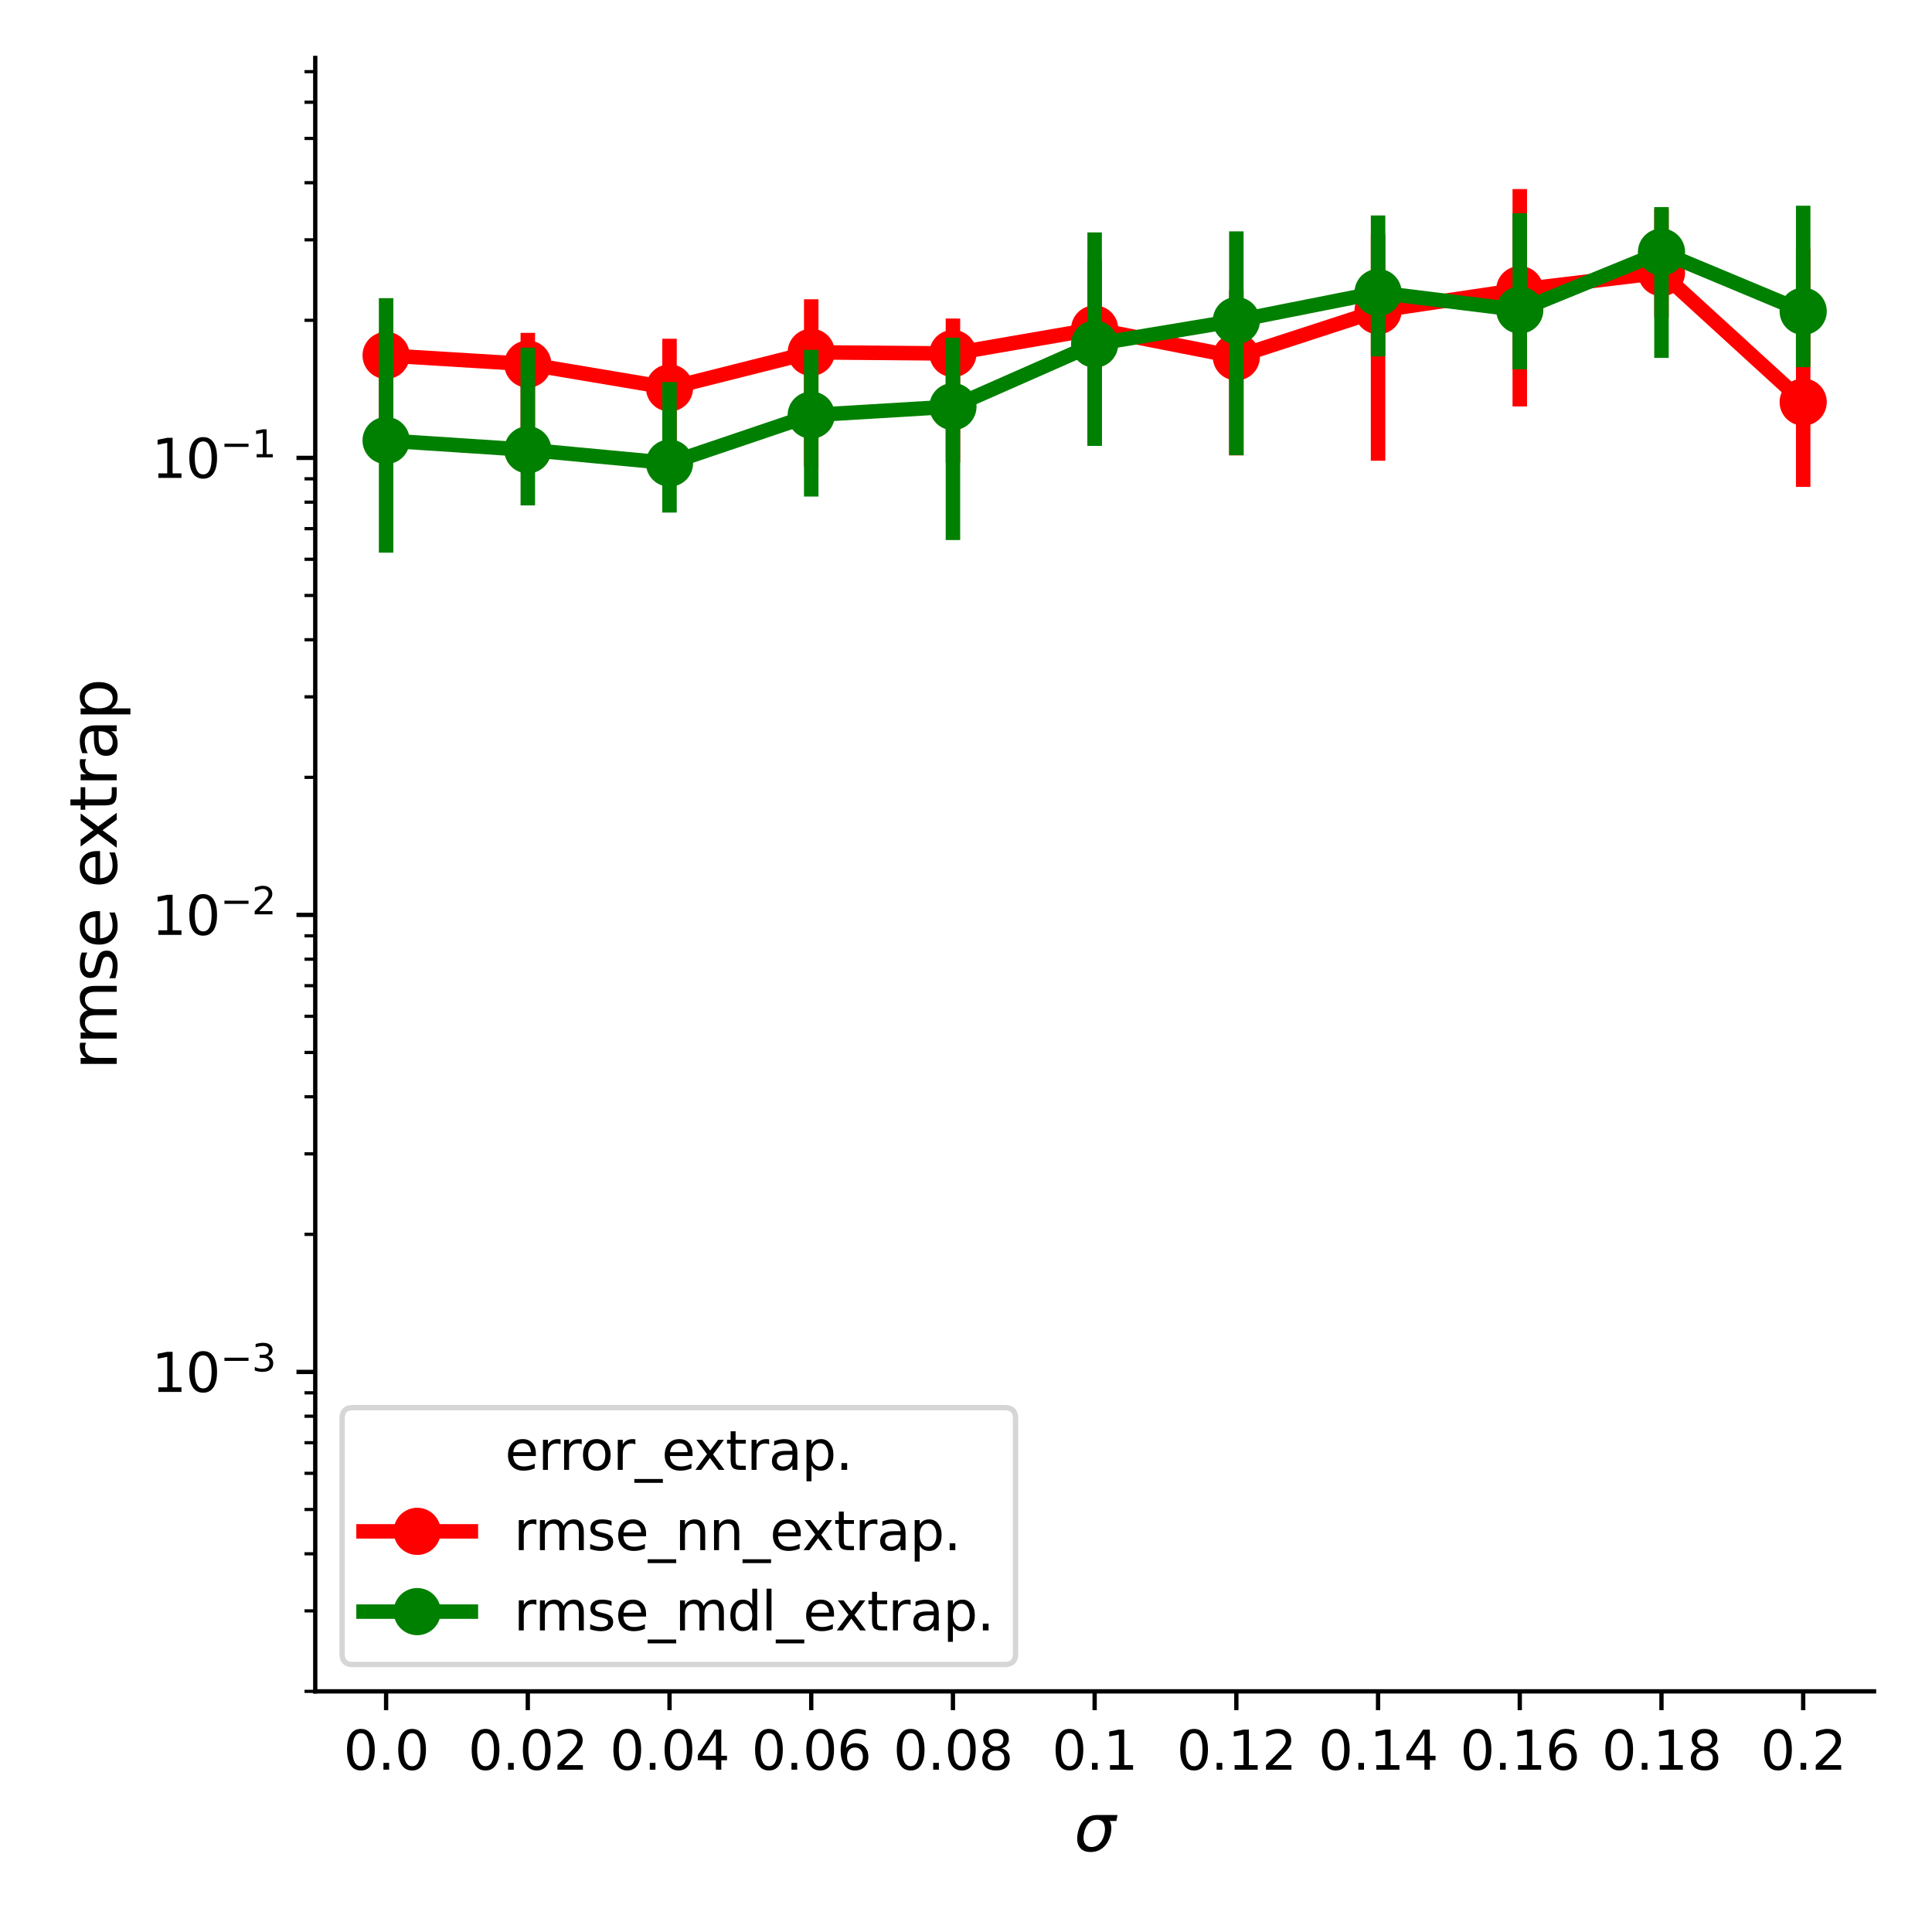 <?xml version="1.0" encoding="utf-8" standalone="no"?>
<!DOCTYPE svg PUBLIC "-//W3C//DTD SVG 1.1//EN"
  "http://www.w3.org/Graphics/SVG/1.1/DTD/svg11.dtd">
<svg xmlns:xlink="http://www.w3.org/1999/xlink" width="360pt" height="360pt" viewBox="0 0 360 360" xmlns="http://www.w3.org/2000/svg" version="1.1">
 <defs>
  <style type="text/css">*{stroke-linejoin: round; stroke-linecap: butt}</style>
 </defs>
 <g id="figure_1">
  <g id="patch_1">
   <path d="M 0 360 
L 360 360 
L 360 0 
L 0 0 
z
" style="fill: #ffffff"/>
  </g>
  <g id="axes_1">
   <g id="patch_2">
    <path d="M 58.742 315.16 
L 349.2 315.16 
L 349.2 10.8 
L 58.742 10.8 
z
" style="fill: #ffffff"/>
   </g>
   <g id="matplotlib.axis_1">
    <g id="xtick_1">
     <g id="line2d_1">
      <defs>
       <path id="m7cddae552f" d="M 0 0 
L 0 3.5 
" style="stroke: #000000; stroke-width: 0.8"/>
      </defs>
      <g>
       <use xlink:href="#m7cddae552f" x="71.945" y="315.16" style="stroke: #000000; stroke-width: 0.8"/>
      </g>
     </g>
     <g id="text_1">
      <!-- 0.0 -->
      <g transform="translate(63.993 329.758) scale(0.1 -0.1)">
       <defs>
        <path id="DejaVuSans-30" d="M 2034 4250 
Q 1547 4250 1301 3770 
Q 1056 3291 1056 2328 
Q 1056 1369 1301 889 
Q 1547 409 2034 409 
Q 2525 409 2770 889 
Q 3016 1369 3016 2328 
Q 3016 3291 2770 3770 
Q 2525 4250 2034 4250 
z
M 2034 4750 
Q 2819 4750 3233 4129 
Q 3647 3509 3647 2328 
Q 3647 1150 3233 529 
Q 2819 -91 2034 -91 
Q 1250 -91 836 529 
Q 422 1150 422 2328 
Q 422 3509 836 4129 
Q 1250 4750 2034 4750 
z
" transform="scale(0.016)"/>
        <path id="DejaVuSans-2e" d="M 684 794 
L 1344 794 
L 1344 0 
L 684 0 
L 684 794 
z
" transform="scale(0.016)"/>
       </defs>
       <use xlink:href="#DejaVuSans-30"/>
       <use xlink:href="#DejaVuSans-2e" transform="translate(63.623 0)"/>
       <use xlink:href="#DejaVuSans-30" transform="translate(95.41 0)"/>
      </g>
     </g>
    </g>
    <g id="xtick_2">
     <g id="line2d_2">
      <g>
       <use xlink:href="#m7cddae552f" x="98.35" y="315.16" style="stroke: #000000; stroke-width: 0.8"/>
      </g>
     </g>
     <g id="text_2">
      <!-- 0.02 -->
      <g transform="translate(87.217 329.758) scale(0.1 -0.1)">
       <defs>
        <path id="DejaVuSans-32" d="M 1228 531 
L 3431 531 
L 3431 0 
L 469 0 
L 469 531 
Q 828 903 1448 1529 
Q 2069 2156 2228 2338 
Q 2531 2678 2651 2914 
Q 2772 3150 2772 3378 
Q 2772 3750 2511 3984 
Q 2250 4219 1831 4219 
Q 1534 4219 1204 4116 
Q 875 4013 500 3803 
L 500 4441 
Q 881 4594 1212 4672 
Q 1544 4750 1819 4750 
Q 2544 4750 2975 4387 
Q 3406 4025 3406 3419 
Q 3406 3131 3298 2873 
Q 3191 2616 2906 2266 
Q 2828 2175 2409 1742 
Q 1991 1309 1228 531 
z
" transform="scale(0.016)"/>
       </defs>
       <use xlink:href="#DejaVuSans-30"/>
       <use xlink:href="#DejaVuSans-2e" transform="translate(63.623 0)"/>
       <use xlink:href="#DejaVuSans-30" transform="translate(95.41 0)"/>
       <use xlink:href="#DejaVuSans-32" transform="translate(159.033 0)"/>
      </g>
     </g>
    </g>
    <g id="xtick_3">
     <g id="line2d_3">
      <g>
       <use xlink:href="#m7cddae552f" x="124.755" y="315.16" style="stroke: #000000; stroke-width: 0.8"/>
      </g>
     </g>
     <g id="text_3">
      <!-- 0.04 -->
      <g transform="translate(113.622 329.758) scale(0.1 -0.1)">
       <defs>
        <path id="DejaVuSans-34" d="M 2419 4116 
L 825 1625 
L 2419 1625 
L 2419 4116 
z
M 2253 4666 
L 3047 4666 
L 3047 1625 
L 3713 1625 
L 3713 1100 
L 3047 1100 
L 3047 0 
L 2419 0 
L 2419 1100 
L 313 1100 
L 313 1709 
L 2253 4666 
z
" transform="scale(0.016)"/>
       </defs>
       <use xlink:href="#DejaVuSans-30"/>
       <use xlink:href="#DejaVuSans-2e" transform="translate(63.623 0)"/>
       <use xlink:href="#DejaVuSans-30" transform="translate(95.41 0)"/>
       <use xlink:href="#DejaVuSans-34" transform="translate(159.033 0)"/>
      </g>
     </g>
    </g>
    <g id="xtick_4">
     <g id="line2d_4">
      <g>
       <use xlink:href="#m7cddae552f" x="151.16" y="315.16" style="stroke: #000000; stroke-width: 0.8"/>
      </g>
     </g>
     <g id="text_4">
      <!-- 0.06 -->
      <g transform="translate(140.028 329.758) scale(0.1 -0.1)">
       <defs>
        <path id="DejaVuSans-36" d="M 2113 2584 
Q 1688 2584 1439 2293 
Q 1191 2003 1191 1497 
Q 1191 994 1439 701 
Q 1688 409 2113 409 
Q 2538 409 2786 701 
Q 3034 994 3034 1497 
Q 3034 2003 2786 2293 
Q 2538 2584 2113 2584 
z
M 3366 4563 
L 3366 3988 
Q 3128 4100 2886 4159 
Q 2644 4219 2406 4219 
Q 1781 4219 1451 3797 
Q 1122 3375 1075 2522 
Q 1259 2794 1537 2939 
Q 1816 3084 2150 3084 
Q 2853 3084 3261 2657 
Q 3669 2231 3669 1497 
Q 3669 778 3244 343 
Q 2819 -91 2113 -91 
Q 1303 -91 875 529 
Q 447 1150 447 2328 
Q 447 3434 972 4092 
Q 1497 4750 2381 4750 
Q 2619 4750 2861 4703 
Q 3103 4656 3366 4563 
z
" transform="scale(0.016)"/>
       </defs>
       <use xlink:href="#DejaVuSans-30"/>
       <use xlink:href="#DejaVuSans-2e" transform="translate(63.623 0)"/>
       <use xlink:href="#DejaVuSans-30" transform="translate(95.41 0)"/>
       <use xlink:href="#DejaVuSans-36" transform="translate(159.033 0)"/>
      </g>
     </g>
    </g>
    <g id="xtick_5">
     <g id="line2d_5">
      <g>
       <use xlink:href="#m7cddae552f" x="177.566" y="315.16" style="stroke: #000000; stroke-width: 0.8"/>
      </g>
     </g>
     <g id="text_5">
      <!-- 0.08 -->
      <g transform="translate(166.433 329.758) scale(0.1 -0.1)">
       <defs>
        <path id="DejaVuSans-38" d="M 2034 2216 
Q 1584 2216 1326 1975 
Q 1069 1734 1069 1313 
Q 1069 891 1326 650 
Q 1584 409 2034 409 
Q 2484 409 2743 651 
Q 3003 894 3003 1313 
Q 3003 1734 2745 1975 
Q 2488 2216 2034 2216 
z
M 1403 2484 
Q 997 2584 770 2862 
Q 544 3141 544 3541 
Q 544 4100 942 4425 
Q 1341 4750 2034 4750 
Q 2731 4750 3128 4425 
Q 3525 4100 3525 3541 
Q 3525 3141 3298 2862 
Q 3072 2584 2669 2484 
Q 3125 2378 3379 2068 
Q 3634 1759 3634 1313 
Q 3634 634 3220 271 
Q 2806 -91 2034 -91 
Q 1263 -91 848 271 
Q 434 634 434 1313 
Q 434 1759 690 2068 
Q 947 2378 1403 2484 
z
M 1172 3481 
Q 1172 3119 1398 2916 
Q 1625 2713 2034 2713 
Q 2441 2713 2670 2916 
Q 2900 3119 2900 3481 
Q 2900 3844 2670 4047 
Q 2441 4250 2034 4250 
Q 1625 4250 1398 4047 
Q 1172 3844 1172 3481 
z
" transform="scale(0.016)"/>
       </defs>
       <use xlink:href="#DejaVuSans-30"/>
       <use xlink:href="#DejaVuSans-2e" transform="translate(63.623 0)"/>
       <use xlink:href="#DejaVuSans-30" transform="translate(95.41 0)"/>
       <use xlink:href="#DejaVuSans-38" transform="translate(159.033 0)"/>
      </g>
     </g>
    </g>
    <g id="xtick_6">
     <g id="line2d_6">
      <g>
       <use xlink:href="#m7cddae552f" x="203.971" y="315.16" style="stroke: #000000; stroke-width: 0.8"/>
      </g>
     </g>
     <g id="text_6">
      <!-- 0.1 -->
      <g transform="translate(196.019 329.758) scale(0.1 -0.1)">
       <defs>
        <path id="DejaVuSans-31" d="M 794 531 
L 1825 531 
L 1825 4091 
L 703 3866 
L 703 4441 
L 1819 4666 
L 2450 4666 
L 2450 531 
L 3481 531 
L 3481 0 
L 794 0 
L 794 531 
z
" transform="scale(0.016)"/>
       </defs>
       <use xlink:href="#DejaVuSans-30"/>
       <use xlink:href="#DejaVuSans-2e" transform="translate(63.623 0)"/>
       <use xlink:href="#DejaVuSans-31" transform="translate(95.41 0)"/>
      </g>
     </g>
    </g>
    <g id="xtick_7">
     <g id="line2d_7">
      <g>
       <use xlink:href="#m7cddae552f" x="230.376" y="315.16" style="stroke: #000000; stroke-width: 0.8"/>
      </g>
     </g>
     <g id="text_7">
      <!-- 0.12 -->
      <g transform="translate(219.243 329.758) scale(0.1 -0.1)">
       <use xlink:href="#DejaVuSans-30"/>
       <use xlink:href="#DejaVuSans-2e" transform="translate(63.623 0)"/>
       <use xlink:href="#DejaVuSans-31" transform="translate(95.41 0)"/>
       <use xlink:href="#DejaVuSans-32" transform="translate(159.033 0)"/>
      </g>
     </g>
    </g>
    <g id="xtick_8">
     <g id="line2d_8">
      <g>
       <use xlink:href="#m7cddae552f" x="256.782" y="315.16" style="stroke: #000000; stroke-width: 0.8"/>
      </g>
     </g>
     <g id="text_8">
      <!-- 0.14 -->
      <g transform="translate(245.649 329.758) scale(0.1 -0.1)">
       <use xlink:href="#DejaVuSans-30"/>
       <use xlink:href="#DejaVuSans-2e" transform="translate(63.623 0)"/>
       <use xlink:href="#DejaVuSans-31" transform="translate(95.41 0)"/>
       <use xlink:href="#DejaVuSans-34" transform="translate(159.033 0)"/>
      </g>
     </g>
    </g>
    <g id="xtick_9">
     <g id="line2d_9">
      <g>
       <use xlink:href="#m7cddae552f" x="283.187" y="315.16" style="stroke: #000000; stroke-width: 0.8"/>
      </g>
     </g>
     <g id="text_9">
      <!-- 0.16 -->
      <g transform="translate(272.054 329.758) scale(0.1 -0.1)">
       <use xlink:href="#DejaVuSans-30"/>
       <use xlink:href="#DejaVuSans-2e" transform="translate(63.623 0)"/>
       <use xlink:href="#DejaVuSans-31" transform="translate(95.41 0)"/>
       <use xlink:href="#DejaVuSans-36" transform="translate(159.033 0)"/>
      </g>
     </g>
    </g>
    <g id="xtick_10">
     <g id="line2d_10">
      <g>
       <use xlink:href="#m7cddae552f" x="309.592" y="315.16" style="stroke: #000000; stroke-width: 0.8"/>
      </g>
     </g>
     <g id="text_10">
      <!-- 0.18 -->
      <g transform="translate(298.459 329.758) scale(0.1 -0.1)">
       <use xlink:href="#DejaVuSans-30"/>
       <use xlink:href="#DejaVuSans-2e" transform="translate(63.623 0)"/>
       <use xlink:href="#DejaVuSans-31" transform="translate(95.41 0)"/>
       <use xlink:href="#DejaVuSans-38" transform="translate(159.033 0)"/>
      </g>
     </g>
    </g>
    <g id="xtick_11">
     <g id="line2d_11">
      <g>
       <use xlink:href="#m7cddae552f" x="335.997" y="315.16" style="stroke: #000000; stroke-width: 0.8"/>
      </g>
     </g>
     <g id="text_11">
      <!-- 0.2 -->
      <g transform="translate(328.046 329.758) scale(0.1 -0.1)">
       <use xlink:href="#DejaVuSans-30"/>
       <use xlink:href="#DejaVuSans-2e" transform="translate(63.623 0)"/>
       <use xlink:href="#DejaVuSans-32" transform="translate(95.41 0)"/>
      </g>
     </g>
    </g>
    <g id="text_12">
     <!-- $\sigma$ -->
     <g transform="translate(200.131 344.956) scale(0.12 -0.12)">
      <defs>
       <path id="DejaVuSans-Oblique-3c3" d="M 2219 3044 
Q 1744 3044 1422 2700 
Q 1081 2341 969 1747 
Q 844 1119 1044 756 
Q 1241 397 1706 397 
Q 2166 397 2503 759 
Q 2844 1122 2966 1747 
Q 3075 2319 2881 2700 
Q 2700 3044 2219 3044 
z
M 2309 3503 
L 4219 3500 
L 4106 2925 
L 3463 2925 
Q 3706 2438 3575 1747 
Q 3406 888 2884 400 
Q 2359 -91 1609 -91 
Q 856 -91 525 400 
Q 194 888 363 1747 
Q 528 2609 1050 3097 
Q 1484 3503 2309 3503 
z
" transform="scale(0.016)"/>
      </defs>
      <use xlink:href="#DejaVuSans-Oblique-3c3" transform="translate(0 0.266)"/>
     </g>
    </g>
   </g>
   <g id="matplotlib.axis_2">
    <g id="ytick_1">
     <g id="line2d_12">
      <defs>
       <path id="m828497ae66" d="M 0 0 
L -3.5 0 
" style="stroke: #000000; stroke-width: 0.8"/>
      </defs>
      <g>
       <use xlink:href="#m828497ae66" x="58.742" y="255.637" style="stroke: #000000; stroke-width: 0.8"/>
      </g>
     </g>
     <g id="text_13">
      <!-- $\mathdefault{10^{-3}}$ -->
      <g transform="translate(28.242 259.436) scale(0.1 -0.1)">
       <defs>
        <path id="DejaVuSans-2212" d="M 678 2272 
L 4684 2272 
L 4684 1741 
L 678 1741 
L 678 2272 
z
" transform="scale(0.016)"/>
        <path id="DejaVuSans-33" d="M 2597 2516 
Q 3050 2419 3304 2112 
Q 3559 1806 3559 1356 
Q 3559 666 3084 287 
Q 2609 -91 1734 -91 
Q 1441 -91 1130 -33 
Q 819 25 488 141 
L 488 750 
Q 750 597 1062 519 
Q 1375 441 1716 441 
Q 2309 441 2620 675 
Q 2931 909 2931 1356 
Q 2931 1769 2642 2001 
Q 2353 2234 1838 2234 
L 1294 2234 
L 1294 2753 
L 1863 2753 
Q 2328 2753 2575 2939 
Q 2822 3125 2822 3475 
Q 2822 3834 2567 4026 
Q 2313 4219 1838 4219 
Q 1578 4219 1281 4162 
Q 984 4106 628 3988 
L 628 4550 
Q 988 4650 1302 4700 
Q 1616 4750 1894 4750 
Q 2613 4750 3031 4423 
Q 3450 4097 3450 3541 
Q 3450 3153 3228 2886 
Q 3006 2619 2597 2516 
z
" transform="scale(0.016)"/>
       </defs>
       <use xlink:href="#DejaVuSans-31" transform="translate(0 0.766)"/>
       <use xlink:href="#DejaVuSans-30" transform="translate(63.623 0.766)"/>
       <use xlink:href="#DejaVuSans-2212" transform="translate(128.203 39.047) scale(0.7)"/>
       <use xlink:href="#DejaVuSans-33" transform="translate(186.855 39.047) scale(0.7)"/>
      </g>
     </g>
    </g>
    <g id="ytick_2">
     <g id="line2d_13">
      <g>
       <use xlink:href="#m828497ae66" x="58.742" y="170.478" style="stroke: #000000; stroke-width: 0.8"/>
      </g>
     </g>
     <g id="text_14">
      <!-- $\mathdefault{10^{-2}}$ -->
      <g transform="translate(28.242 174.277) scale(0.1 -0.1)">
       <use xlink:href="#DejaVuSans-31" transform="translate(0 0.766)"/>
       <use xlink:href="#DejaVuSans-30" transform="translate(63.623 0.766)"/>
       <use xlink:href="#DejaVuSans-2212" transform="translate(128.203 39.047) scale(0.7)"/>
       <use xlink:href="#DejaVuSans-32" transform="translate(186.855 39.047) scale(0.7)"/>
      </g>
     </g>
    </g>
    <g id="ytick_3">
     <g id="line2d_14">
      <g>
       <use xlink:href="#m828497ae66" x="58.742" y="85.319" style="stroke: #000000; stroke-width: 0.8"/>
      </g>
     </g>
     <g id="text_15">
      <!-- $\mathdefault{10^{-1}}$ -->
      <g transform="translate(28.242 89.118) scale(0.1 -0.1)">
       <use xlink:href="#DejaVuSans-31" transform="translate(0 0.684)"/>
       <use xlink:href="#DejaVuSans-30" transform="translate(63.623 0.684)"/>
       <use xlink:href="#DejaVuSans-2212" transform="translate(128.203 38.966) scale(0.7)"/>
       <use xlink:href="#DejaVuSans-31" transform="translate(186.855 38.966) scale(0.7)"/>
      </g>
     </g>
    </g>
    <g id="ytick_4">
     <g id="line2d_15">
      <defs>
       <path id="m8efd5370c8" d="M 0 0 
L -2 0 
" style="stroke: #000000; stroke-width: 0.6"/>
      </defs>
      <g>
       <use xlink:href="#m8efd5370c8" x="58.742" y="315.16" style="stroke: #000000; stroke-width: 0.6"/>
      </g>
     </g>
    </g>
    <g id="ytick_5">
     <g id="line2d_16">
      <g>
       <use xlink:href="#m8efd5370c8" x="58.742" y="300.164" style="stroke: #000000; stroke-width: 0.6"/>
      </g>
     </g>
    </g>
    <g id="ytick_6">
     <g id="line2d_17">
      <g>
       <use xlink:href="#m8efd5370c8" x="58.742" y="289.525" style="stroke: #000000; stroke-width: 0.6"/>
      </g>
     </g>
    </g>
    <g id="ytick_7">
     <g id="line2d_18">
      <g>
       <use xlink:href="#m8efd5370c8" x="58.742" y="281.272" style="stroke: #000000; stroke-width: 0.6"/>
      </g>
     </g>
    </g>
    <g id="ytick_8">
     <g id="line2d_19">
      <g>
       <use xlink:href="#m8efd5370c8" x="58.742" y="274.529" style="stroke: #000000; stroke-width: 0.6"/>
      </g>
     </g>
    </g>
    <g id="ytick_9">
     <g id="line2d_20">
      <g>
       <use xlink:href="#m8efd5370c8" x="58.742" y="268.828" style="stroke: #000000; stroke-width: 0.6"/>
      </g>
     </g>
    </g>
    <g id="ytick_10">
     <g id="line2d_21">
      <g>
       <use xlink:href="#m8efd5370c8" x="58.742" y="263.889" style="stroke: #000000; stroke-width: 0.6"/>
      </g>
     </g>
    </g>
    <g id="ytick_11">
     <g id="line2d_22">
      <g>
       <use xlink:href="#m8efd5370c8" x="58.742" y="259.533" style="stroke: #000000; stroke-width: 0.6"/>
      </g>
     </g>
    </g>
    <g id="ytick_12">
     <g id="line2d_23">
      <g>
       <use xlink:href="#m8efd5370c8" x="58.742" y="230.001" style="stroke: #000000; stroke-width: 0.6"/>
      </g>
     </g>
    </g>
    <g id="ytick_13">
     <g id="line2d_24">
      <g>
       <use xlink:href="#m8efd5370c8" x="58.742" y="215.006" style="stroke: #000000; stroke-width: 0.6"/>
      </g>
     </g>
    </g>
    <g id="ytick_14">
     <g id="line2d_25">
      <g>
       <use xlink:href="#m8efd5370c8" x="58.742" y="204.366" style="stroke: #000000; stroke-width: 0.6"/>
      </g>
     </g>
    </g>
    <g id="ytick_15">
     <g id="line2d_26">
      <g>
       <use xlink:href="#m8efd5370c8" x="58.742" y="196.113" style="stroke: #000000; stroke-width: 0.6"/>
      </g>
     </g>
    </g>
    <g id="ytick_16">
     <g id="line2d_27">
      <g>
       <use xlink:href="#m8efd5370c8" x="58.742" y="189.37" style="stroke: #000000; stroke-width: 0.6"/>
      </g>
     </g>
    </g>
    <g id="ytick_17">
     <g id="line2d_28">
      <g>
       <use xlink:href="#m8efd5370c8" x="58.742" y="183.669" style="stroke: #000000; stroke-width: 0.6"/>
      </g>
     </g>
    </g>
    <g id="ytick_18">
     <g id="line2d_29">
      <g>
       <use xlink:href="#m8efd5370c8" x="58.742" y="178.731" style="stroke: #000000; stroke-width: 0.6"/>
      </g>
     </g>
    </g>
    <g id="ytick_19">
     <g id="line2d_30">
      <g>
       <use xlink:href="#m8efd5370c8" x="58.742" y="174.375" style="stroke: #000000; stroke-width: 0.6"/>
      </g>
     </g>
    </g>
    <g id="ytick_20">
     <g id="line2d_31">
      <g>
       <use xlink:href="#m8efd5370c8" x="58.742" y="144.843" style="stroke: #000000; stroke-width: 0.6"/>
      </g>
     </g>
    </g>
    <g id="ytick_21">
     <g id="line2d_32">
      <g>
       <use xlink:href="#m8efd5370c8" x="58.742" y="129.847" style="stroke: #000000; stroke-width: 0.6"/>
      </g>
     </g>
    </g>
    <g id="ytick_22">
     <g id="line2d_33">
      <g>
       <use xlink:href="#m8efd5370c8" x="58.742" y="119.207" style="stroke: #000000; stroke-width: 0.6"/>
      </g>
     </g>
    </g>
    <g id="ytick_23">
     <g id="line2d_34">
      <g>
       <use xlink:href="#m8efd5370c8" x="58.742" y="110.954" style="stroke: #000000; stroke-width: 0.6"/>
      </g>
     </g>
    </g>
    <g id="ytick_24">
     <g id="line2d_35">
      <g>
       <use xlink:href="#m8efd5370c8" x="58.742" y="104.211" style="stroke: #000000; stroke-width: 0.6"/>
      </g>
     </g>
    </g>
    <g id="ytick_25">
     <g id="line2d_36">
      <g>
       <use xlink:href="#m8efd5370c8" x="58.742" y="98.51" style="stroke: #000000; stroke-width: 0.6"/>
      </g>
     </g>
    </g>
    <g id="ytick_26">
     <g id="line2d_37">
      <g>
       <use xlink:href="#m8efd5370c8" x="58.742" y="93.572" style="stroke: #000000; stroke-width: 0.6"/>
      </g>
     </g>
    </g>
    <g id="ytick_27">
     <g id="line2d_38">
      <g>
       <use xlink:href="#m8efd5370c8" x="58.742" y="89.216" style="stroke: #000000; stroke-width: 0.6"/>
      </g>
     </g>
    </g>
    <g id="ytick_28">
     <g id="line2d_39">
      <g>
       <use xlink:href="#m8efd5370c8" x="58.742" y="59.684" style="stroke: #000000; stroke-width: 0.6"/>
      </g>
     </g>
    </g>
    <g id="ytick_29">
     <g id="line2d_40">
      <g>
       <use xlink:href="#m8efd5370c8" x="58.742" y="44.688" style="stroke: #000000; stroke-width: 0.6"/>
      </g>
     </g>
    </g>
    <g id="ytick_30">
     <g id="line2d_41">
      <g>
       <use xlink:href="#m8efd5370c8" x="58.742" y="34.048" style="stroke: #000000; stroke-width: 0.6"/>
      </g>
     </g>
    </g>
    <g id="ytick_31">
     <g id="line2d_42">
      <g>
       <use xlink:href="#m8efd5370c8" x="58.742" y="25.796" style="stroke: #000000; stroke-width: 0.6"/>
      </g>
     </g>
    </g>
    <g id="ytick_32">
     <g id="line2d_43">
      <g>
       <use xlink:href="#m8efd5370c8" x="58.742" y="19.053" style="stroke: #000000; stroke-width: 0.6"/>
      </g>
     </g>
    </g>
    <g id="ytick_33">
     <g id="line2d_44">
      <g>
       <use xlink:href="#m8efd5370c8" x="58.742" y="13.352" style="stroke: #000000; stroke-width: 0.6"/>
      </g>
     </g>
    </g>
    <g id="text_16">
     <!-- rmse extrap -->
     <g transform="translate(21.746 199.353) rotate(-90) scale(0.12 -0.12)">
      <defs>
       <path id="DejaVuSans-72" d="M 2631 2963 
Q 2534 3019 2420 3045 
Q 2306 3072 2169 3072 
Q 1681 3072 1420 2755 
Q 1159 2438 1159 1844 
L 1159 0 
L 581 0 
L 581 3500 
L 1159 3500 
L 1159 2956 
Q 1341 3275 1631 3429 
Q 1922 3584 2338 3584 
Q 2397 3584 2469 3576 
Q 2541 3569 2628 3553 
L 2631 2963 
z
" transform="scale(0.016)"/>
       <path id="DejaVuSans-6d" d="M 3328 2828 
Q 3544 3216 3844 3400 
Q 4144 3584 4550 3584 
Q 5097 3584 5394 3201 
Q 5691 2819 5691 2113 
L 5691 0 
L 5113 0 
L 5113 2094 
Q 5113 2597 4934 2840 
Q 4756 3084 4391 3084 
Q 3944 3084 3684 2787 
Q 3425 2491 3425 1978 
L 3425 0 
L 2847 0 
L 2847 2094 
Q 2847 2600 2669 2842 
Q 2491 3084 2119 3084 
Q 1678 3084 1418 2786 
Q 1159 2488 1159 1978 
L 1159 0 
L 581 0 
L 581 3500 
L 1159 3500 
L 1159 2956 
Q 1356 3278 1631 3431 
Q 1906 3584 2284 3584 
Q 2666 3584 2933 3390 
Q 3200 3197 3328 2828 
z
" transform="scale(0.016)"/>
       <path id="DejaVuSans-73" d="M 2834 3397 
L 2834 2853 
Q 2591 2978 2328 3040 
Q 2066 3103 1784 3103 
Q 1356 3103 1142 2972 
Q 928 2841 928 2578 
Q 928 2378 1081 2264 
Q 1234 2150 1697 2047 
L 1894 2003 
Q 2506 1872 2764 1633 
Q 3022 1394 3022 966 
Q 3022 478 2636 193 
Q 2250 -91 1575 -91 
Q 1294 -91 989 -36 
Q 684 19 347 128 
L 347 722 
Q 666 556 975 473 
Q 1284 391 1588 391 
Q 1994 391 2212 530 
Q 2431 669 2431 922 
Q 2431 1156 2273 1281 
Q 2116 1406 1581 1522 
L 1381 1569 
Q 847 1681 609 1914 
Q 372 2147 372 2553 
Q 372 3047 722 3315 
Q 1072 3584 1716 3584 
Q 2034 3584 2315 3537 
Q 2597 3491 2834 3397 
z
" transform="scale(0.016)"/>
       <path id="DejaVuSans-65" d="M 3597 1894 
L 3597 1613 
L 953 1613 
Q 991 1019 1311 708 
Q 1631 397 2203 397 
Q 2534 397 2845 478 
Q 3156 559 3463 722 
L 3463 178 
Q 3153 47 2828 -22 
Q 2503 -91 2169 -91 
Q 1331 -91 842 396 
Q 353 884 353 1716 
Q 353 2575 817 3079 
Q 1281 3584 2069 3584 
Q 2775 3584 3186 3129 
Q 3597 2675 3597 1894 
z
M 3022 2063 
Q 3016 2534 2758 2815 
Q 2500 3097 2075 3097 
Q 1594 3097 1305 2825 
Q 1016 2553 972 2059 
L 3022 2063 
z
" transform="scale(0.016)"/>
       <path id="DejaVuSans-20" transform="scale(0.016)"/>
       <path id="DejaVuSans-78" d="M 3513 3500 
L 2247 1797 
L 3578 0 
L 2900 0 
L 1881 1375 
L 863 0 
L 184 0 
L 1544 1831 
L 300 3500 
L 978 3500 
L 1906 2253 
L 2834 3500 
L 3513 3500 
z
" transform="scale(0.016)"/>
       <path id="DejaVuSans-74" d="M 1172 4494 
L 1172 3500 
L 2356 3500 
L 2356 3053 
L 1172 3053 
L 1172 1153 
Q 1172 725 1289 603 
Q 1406 481 1766 481 
L 2356 481 
L 2356 0 
L 1766 0 
Q 1100 0 847 248 
Q 594 497 594 1153 
L 594 3053 
L 172 3053 
L 172 3500 
L 594 3500 
L 594 4494 
L 1172 4494 
z
" transform="scale(0.016)"/>
       <path id="DejaVuSans-61" d="M 2194 1759 
Q 1497 1759 1228 1600 
Q 959 1441 959 1056 
Q 959 750 1161 570 
Q 1363 391 1709 391 
Q 2188 391 2477 730 
Q 2766 1069 2766 1631 
L 2766 1759 
L 2194 1759 
z
M 3341 1997 
L 3341 0 
L 2766 0 
L 2766 531 
Q 2569 213 2275 61 
Q 1981 -91 1556 -91 
Q 1019 -91 701 211 
Q 384 513 384 1019 
Q 384 1609 779 1909 
Q 1175 2209 1959 2209 
L 2766 2209 
L 2766 2266 
Q 2766 2663 2505 2880 
Q 2244 3097 1772 3097 
Q 1472 3097 1187 3025 
Q 903 2953 641 2809 
L 641 3341 
Q 956 3463 1253 3523 
Q 1550 3584 1831 3584 
Q 2591 3584 2966 3190 
Q 3341 2797 3341 1997 
z
" transform="scale(0.016)"/>
       <path id="DejaVuSans-70" d="M 1159 525 
L 1159 -1331 
L 581 -1331 
L 581 3500 
L 1159 3500 
L 1159 2969 
Q 1341 3281 1617 3432 
Q 1894 3584 2278 3584 
Q 2916 3584 3314 3078 
Q 3713 2572 3713 1747 
Q 3713 922 3314 415 
Q 2916 -91 2278 -91 
Q 1894 -91 1617 61 
Q 1341 213 1159 525 
z
M 3116 1747 
Q 3116 2381 2855 2742 
Q 2594 3103 2138 3103 
Q 1681 3103 1420 2742 
Q 1159 2381 1159 1747 
Q 1159 1113 1420 752 
Q 1681 391 2138 391 
Q 2594 391 2855 752 
Q 3116 1113 3116 1747 
z
" transform="scale(0.016)"/>
      </defs>
      <use xlink:href="#DejaVuSans-72"/>
      <use xlink:href="#DejaVuSans-6d" transform="translate(39.363 0)"/>
      <use xlink:href="#DejaVuSans-73" transform="translate(136.775 0)"/>
      <use xlink:href="#DejaVuSans-65" transform="translate(188.875 0)"/>
      <use xlink:href="#DejaVuSans-20" transform="translate(250.398 0)"/>
      <use xlink:href="#DejaVuSans-65" transform="translate(282.186 0)"/>
      <use xlink:href="#DejaVuSans-78" transform="translate(341.959 0)"/>
      <use xlink:href="#DejaVuSans-74" transform="translate(401.139 0)"/>
      <use xlink:href="#DejaVuSans-72" transform="translate(440.348 0)"/>
      <use xlink:href="#DejaVuSans-61" transform="translate(481.461 0)"/>
      <use xlink:href="#DejaVuSans-70" transform="translate(542.74 0)"/>
     </g>
    </g>
   </g>
   <g id="line2d_45">
    <path d="M 71.945 66.226 
L 98.35 67.841 
L 124.755 72.287 
L 151.16 65.648 
L 177.566 65.871 
L 203.971 61.307 
L 230.376 66.495 
L 256.782 57.897 
L 283.187 53.974 
L 309.592 50.799 
L 335.997 74.923 
" clip-path="url(#p6874344eb6)" style="fill: none; stroke: #ff0000; stroke-width: 2.7; stroke-linecap: square"/>
    <defs>
     <path id="m36a97c04a5" d="M 0 3.384 
C 0.897 3.384 1.758 3.027 2.393 2.393 
C 3.027 1.758 3.384 0.897 3.384 0 
C 3.384 -0.897 3.027 -1.758 2.393 -2.393 
C 1.758 -3.027 0.897 -3.384 0 -3.384 
C -0.897 -3.384 -1.758 -3.027 -2.393 -2.393 
C -3.027 -1.758 -3.384 -0.897 -3.384 0 
C -3.384 0.897 -3.027 1.758 -2.393 2.393 
C -1.758 3.027 -0.897 3.384 0 3.384 
z
" style="stroke: #ff0000; stroke-width: 2.025"/>
    </defs>
    <g clip-path="url(#p6874344eb6)">
     <use xlink:href="#m36a97c04a5" x="71.945" y="66.226" style="fill: #ff0000; stroke: #ff0000; stroke-width: 2.025"/>
     <use xlink:href="#m36a97c04a5" x="98.35" y="67.841" style="fill: #ff0000; stroke: #ff0000; stroke-width: 2.025"/>
     <use xlink:href="#m36a97c04a5" x="124.755" y="72.287" style="fill: #ff0000; stroke: #ff0000; stroke-width: 2.025"/>
     <use xlink:href="#m36a97c04a5" x="151.16" y="65.648" style="fill: #ff0000; stroke: #ff0000; stroke-width: 2.025"/>
     <use xlink:href="#m36a97c04a5" x="177.566" y="65.871" style="fill: #ff0000; stroke: #ff0000; stroke-width: 2.025"/>
     <use xlink:href="#m36a97c04a5" x="203.971" y="61.307" style="fill: #ff0000; stroke: #ff0000; stroke-width: 2.025"/>
     <use xlink:href="#m36a97c04a5" x="230.376" y="66.495" style="fill: #ff0000; stroke: #ff0000; stroke-width: 2.025"/>
     <use xlink:href="#m36a97c04a5" x="256.782" y="57.897" style="fill: #ff0000; stroke: #ff0000; stroke-width: 2.025"/>
     <use xlink:href="#m36a97c04a5" x="283.187" y="53.974" style="fill: #ff0000; stroke: #ff0000; stroke-width: 2.025"/>
     <use xlink:href="#m36a97c04a5" x="309.592" y="50.799" style="fill: #ff0000; stroke: #ff0000; stroke-width: 2.025"/>
     <use xlink:href="#m36a97c04a5" x="335.997" y="74.923" style="fill: #ff0000; stroke: #ff0000; stroke-width: 2.025"/>
    </g>
   </g>
   <g id="line2d_46">
    <path d="M 71.945 78.964 
L 71.945 63.19 
" clip-path="url(#p6874344eb6)" style="fill: none; stroke: #ff0000; stroke-width: 2.7; stroke-linecap: square"/>
   </g>
   <g id="line2d_47">
    <path d="M 98.35 84.18 
L 98.35 63.378 
" clip-path="url(#p6874344eb6)" style="fill: none; stroke: #ff0000; stroke-width: 2.7; stroke-linecap: square"/>
   </g>
   <g id="line2d_48">
    <path d="M 124.755 81.977 
L 124.755 64.472 
" clip-path="url(#p6874344eb6)" style="fill: none; stroke: #ff0000; stroke-width: 2.7; stroke-linecap: square"/>
   </g>
   <g id="line2d_49">
    <path d="M 151.16 85.587 
L 151.16 57.121 
" clip-path="url(#p6874344eb6)" style="fill: none; stroke: #ff0000; stroke-width: 2.7; stroke-linecap: square"/>
   </g>
   <g id="line2d_50">
    <path d="M 177.566 84.834 
L 177.566 60.709 
" clip-path="url(#p6874344eb6)" style="fill: none; stroke: #ff0000; stroke-width: 2.7; stroke-linecap: square"/>
   </g>
   <g id="line2d_51">
    <path d="M 203.971 81.519 
L 203.971 49.761 
" clip-path="url(#p6874344eb6)" style="fill: none; stroke: #ff0000; stroke-width: 2.7; stroke-linecap: square"/>
   </g>
   <g id="line2d_52">
    <path d="M 230.376 83.508 
L 230.376 55.418 
" clip-path="url(#p6874344eb6)" style="fill: none; stroke: #ff0000; stroke-width: 2.7; stroke-linecap: square"/>
   </g>
   <g id="line2d_53">
    <path d="M 256.782 84.506 
L 256.782 45.045 
" clip-path="url(#p6874344eb6)" style="fill: none; stroke: #ff0000; stroke-width: 2.7; stroke-linecap: square"/>
   </g>
   <g id="line2d_54">
    <path d="M 283.187 74.38 
L 283.187 36.585 
" clip-path="url(#p6874344eb6)" style="fill: none; stroke: #ff0000; stroke-width: 2.7; stroke-linecap: square"/>
   </g>
   <g id="line2d_55">
    <path d="M 309.592 57.766 
L 309.592 40.284 
" clip-path="url(#p6874344eb6)" style="fill: none; stroke: #ff0000; stroke-width: 2.7; stroke-linecap: square"/>
   </g>
   <g id="line2d_56">
    <path d="M 335.997 89.383 
L 335.997 47.689 
" clip-path="url(#p6874344eb6)" style="fill: none; stroke: #ff0000; stroke-width: 2.7; stroke-linecap: square"/>
   </g>
   <g id="line2d_57">
    <path d="M 71.945 82.087 
L 98.35 83.816 
L 124.755 86.292 
L 151.16 77.347 
L 177.566 75.764 
L 203.971 64.121 
L 230.376 59.741 
L 256.782 54.51 
L 283.187 57.772 
L 309.592 46.978 
L 335.997 58.005 
" clip-path="url(#p6874344eb6)" style="fill: none; stroke: #008000; stroke-width: 2.7; stroke-linecap: square"/>
    <defs>
     <path id="mdce145a5d6" d="M 0 3.384 
C 0.897 3.384 1.758 3.027 2.393 2.393 
C 3.027 1.758 3.384 0.897 3.384 0 
C 3.384 -0.897 3.027 -1.758 2.393 -2.393 
C 1.758 -3.027 0.897 -3.384 0 -3.384 
C -0.897 -3.384 -1.758 -3.027 -2.393 -2.393 
C -3.027 -1.758 -3.384 -0.897 -3.384 0 
C -3.384 0.897 -3.027 1.758 -2.393 2.393 
C -1.758 3.027 -0.897 3.384 0 3.384 
z
" style="stroke: #008000; stroke-width: 2.025"/>
    </defs>
    <g clip-path="url(#p6874344eb6)">
     <use xlink:href="#mdce145a5d6" x="71.945" y="82.087" style="fill: #008000; stroke: #008000; stroke-width: 2.025"/>
     <use xlink:href="#mdce145a5d6" x="98.35" y="83.816" style="fill: #008000; stroke: #008000; stroke-width: 2.025"/>
     <use xlink:href="#mdce145a5d6" x="124.755" y="86.292" style="fill: #008000; stroke: #008000; stroke-width: 2.025"/>
     <use xlink:href="#mdce145a5d6" x="151.16" y="77.347" style="fill: #008000; stroke: #008000; stroke-width: 2.025"/>
     <use xlink:href="#mdce145a5d6" x="177.566" y="75.764" style="fill: #008000; stroke: #008000; stroke-width: 2.025"/>
     <use xlink:href="#mdce145a5d6" x="203.971" y="64.121" style="fill: #008000; stroke: #008000; stroke-width: 2.025"/>
     <use xlink:href="#mdce145a5d6" x="230.376" y="59.741" style="fill: #008000; stroke: #008000; stroke-width: 2.025"/>
     <use xlink:href="#mdce145a5d6" x="256.782" y="54.51" style="fill: #008000; stroke: #008000; stroke-width: 2.025"/>
     <use xlink:href="#mdce145a5d6" x="283.187" y="57.772" style="fill: #008000; stroke: #008000; stroke-width: 2.025"/>
     <use xlink:href="#mdce145a5d6" x="309.592" y="46.978" style="fill: #008000; stroke: #008000; stroke-width: 2.025"/>
     <use xlink:href="#mdce145a5d6" x="335.997" y="58.005" style="fill: #008000; stroke: #008000; stroke-width: 2.025"/>
    </g>
   </g>
   <g id="line2d_58">
    <path d="M 71.945 101.631 
L 71.945 56.901 
" clip-path="url(#p6874344eb6)" style="fill: none; stroke: #008000; stroke-width: 2.7; stroke-linecap: square"/>
   </g>
   <g id="line2d_59">
    <path d="M 98.35 92.829 
L 98.35 66.118 
" clip-path="url(#p6874344eb6)" style="fill: none; stroke: #008000; stroke-width: 2.7; stroke-linecap: square"/>
   </g>
   <g id="line2d_60">
    <path d="M 124.755 94.165 
L 124.755 72.539 
" clip-path="url(#p6874344eb6)" style="fill: none; stroke: #008000; stroke-width: 2.7; stroke-linecap: square"/>
   </g>
   <g id="line2d_61">
    <path d="M 151.16 91.17 
L 151.16 66.538 
" clip-path="url(#p6874344eb6)" style="fill: none; stroke: #008000; stroke-width: 2.7; stroke-linecap: square"/>
   </g>
   <g id="line2d_62">
    <path d="M 177.566 99.274 
L 177.566 64.28 
" clip-path="url(#p6874344eb6)" style="fill: none; stroke: #008000; stroke-width: 2.7; stroke-linecap: square"/>
   </g>
   <g id="line2d_63">
    <path d="M 203.971 81.736 
L 203.971 44.658 
" clip-path="url(#p6874344eb6)" style="fill: none; stroke: #008000; stroke-width: 2.7; stroke-linecap: square"/>
   </g>
   <g id="line2d_64">
    <path d="M 230.376 83.475 
L 230.376 44.461 
" clip-path="url(#p6874344eb6)" style="fill: none; stroke: #008000; stroke-width: 2.7; stroke-linecap: square"/>
   </g>
   <g id="line2d_65">
    <path d="M 256.782 65.066 
L 256.782 41.495 
" clip-path="url(#p6874344eb6)" style="fill: none; stroke: #008000; stroke-width: 2.7; stroke-linecap: square"/>
   </g>
   <g id="line2d_66">
    <path d="M 283.187 67.461 
L 283.187 41.066 
" clip-path="url(#p6874344eb6)" style="fill: none; stroke: #008000; stroke-width: 2.7; stroke-linecap: square"/>
   </g>
   <g id="line2d_67">
    <path d="M 309.592 65.341 
L 309.592 39.94 
" clip-path="url(#p6874344eb6)" style="fill: none; stroke: #008000; stroke-width: 2.7; stroke-linecap: square"/>
   </g>
   <g id="line2d_68">
    <path d="M 335.997 67.072 
L 335.997 39.684 
" clip-path="url(#p6874344eb6)" style="fill: none; stroke: #008000; stroke-width: 2.7; stroke-linecap: square"/>
   </g>
   <g id="line2d_69"/>
   <g id="line2d_70"/>
   <g id="patch_3">
    <path d="M 58.742 315.16 
L 58.742 10.8 
" style="fill: none; stroke: #000000; stroke-width: 0.8; stroke-linejoin: miter; stroke-linecap: square"/>
   </g>
   <g id="patch_4">
    <path d="M 58.742 315.16 
L 349.2 315.16 
" style="fill: none; stroke: #000000; stroke-width: 0.8; stroke-linejoin: miter; stroke-linecap: square"/>
   </g>
   <g id="legend_1">
    <g id="patch_5">
     <path d="M 65.742 310.16 
L 187.231 310.16 
Q 189.231 310.16 189.231 308.16 
L 189.231 264.291 
Q 189.231 262.291 187.231 262.291 
L 65.742 262.291 
Q 63.742 262.291 63.742 264.291 
L 63.742 308.16 
Q 63.742 310.16 65.742 310.16 
z
" style="fill: #ffffff; opacity: 0.8; stroke: #cccccc; stroke-linejoin: miter"/>
    </g>
    <g id="text_17">
     <!-- error_extrap. -->
     <g transform="translate(94.093 273.89) scale(0.1 -0.1)">
      <defs>
       <path id="DejaVuSans-6f" d="M 1959 3097 
Q 1497 3097 1228 2736 
Q 959 2375 959 1747 
Q 959 1119 1226 758 
Q 1494 397 1959 397 
Q 2419 397 2687 759 
Q 2956 1122 2956 1747 
Q 2956 2369 2687 2733 
Q 2419 3097 1959 3097 
z
M 1959 3584 
Q 2709 3584 3137 3096 
Q 3566 2609 3566 1747 
Q 3566 888 3137 398 
Q 2709 -91 1959 -91 
Q 1206 -91 779 398 
Q 353 888 353 1747 
Q 353 2609 779 3096 
Q 1206 3584 1959 3584 
z
" transform="scale(0.016)"/>
       <path id="DejaVuSans-5f" d="M 3263 -1063 
L 3263 -1509 
L -63 -1509 
L -63 -1063 
L 3263 -1063 
z
" transform="scale(0.016)"/>
      </defs>
      <use xlink:href="#DejaVuSans-65"/>
      <use xlink:href="#DejaVuSans-72" transform="translate(61.523 0)"/>
      <use xlink:href="#DejaVuSans-72" transform="translate(100.887 0)"/>
      <use xlink:href="#DejaVuSans-6f" transform="translate(139.75 0)"/>
      <use xlink:href="#DejaVuSans-72" transform="translate(200.932 0)"/>
      <use xlink:href="#DejaVuSans-5f" transform="translate(242.045 0)"/>
      <use xlink:href="#DejaVuSans-65" transform="translate(292.045 0)"/>
      <use xlink:href="#DejaVuSans-78" transform="translate(351.818 0)"/>
      <use xlink:href="#DejaVuSans-74" transform="translate(410.998 0)"/>
      <use xlink:href="#DejaVuSans-72" transform="translate(450.207 0)"/>
      <use xlink:href="#DejaVuSans-61" transform="translate(491.32 0)"/>
      <use xlink:href="#DejaVuSans-70" transform="translate(552.6 0)"/>
      <use xlink:href="#DejaVuSans-2e" transform="translate(616.076 0)"/>
     </g>
    </g>
    <g id="line2d_71">
     <path d="M 67.742 285.346 
L 77.742 285.346 
L 87.742 285.346 
" style="fill: none; stroke: #ff0000; stroke-width: 2.7; stroke-linecap: square"/>
     <g>
      <use xlink:href="#m36a97c04a5" x="77.742" y="285.346" style="fill: #ff0000; stroke: #ff0000; stroke-width: 2.025"/>
     </g>
    </g>
    <g id="text_18">
     <!-- rmse_nn_extrap. -->
     <g transform="translate(95.742 288.846) scale(0.1 -0.1)">
      <defs>
       <path id="DejaVuSans-6e" d="M 3513 2113 
L 3513 0 
L 2938 0 
L 2938 2094 
Q 2938 2591 2744 2837 
Q 2550 3084 2163 3084 
Q 1697 3084 1428 2787 
Q 1159 2491 1159 1978 
L 1159 0 
L 581 0 
L 581 3500 
L 1159 3500 
L 1159 2956 
Q 1366 3272 1645 3428 
Q 1925 3584 2291 3584 
Q 2894 3584 3203 3211 
Q 3513 2838 3513 2113 
z
" transform="scale(0.016)"/>
      </defs>
      <use xlink:href="#DejaVuSans-72"/>
      <use xlink:href="#DejaVuSans-6d" transform="translate(39.363 0)"/>
      <use xlink:href="#DejaVuSans-73" transform="translate(136.775 0)"/>
      <use xlink:href="#DejaVuSans-65" transform="translate(188.875 0)"/>
      <use xlink:href="#DejaVuSans-5f" transform="translate(250.398 0)"/>
      <use xlink:href="#DejaVuSans-6e" transform="translate(300.398 0)"/>
      <use xlink:href="#DejaVuSans-6e" transform="translate(363.777 0)"/>
      <use xlink:href="#DejaVuSans-5f" transform="translate(427.156 0)"/>
      <use xlink:href="#DejaVuSans-65" transform="translate(477.156 0)"/>
      <use xlink:href="#DejaVuSans-78" transform="translate(536.93 0)"/>
      <use xlink:href="#DejaVuSans-74" transform="translate(596.109 0)"/>
      <use xlink:href="#DejaVuSans-72" transform="translate(635.318 0)"/>
      <use xlink:href="#DejaVuSans-61" transform="translate(676.432 0)"/>
      <use xlink:href="#DejaVuSans-70" transform="translate(737.711 0)"/>
      <use xlink:href="#DejaVuSans-2e" transform="translate(801.188 0)"/>
     </g>
    </g>
    <g id="line2d_72">
     <path d="M 67.742 300.302 
L 77.742 300.302 
L 87.742 300.302 
" style="fill: none; stroke: #008000; stroke-width: 2.7; stroke-linecap: square"/>
     <g>
      <use xlink:href="#mdce145a5d6" x="77.742" y="300.302" style="fill: #008000; stroke: #008000; stroke-width: 2.025"/>
     </g>
    </g>
    <g id="text_19">
     <!-- rmse_mdl_extrap. -->
     <g transform="translate(95.742 303.802) scale(0.1 -0.1)">
      <defs>
       <path id="DejaVuSans-64" d="M 2906 2969 
L 2906 4863 
L 3481 4863 
L 3481 0 
L 2906 0 
L 2906 525 
Q 2725 213 2448 61 
Q 2172 -91 1784 -91 
Q 1150 -91 751 415 
Q 353 922 353 1747 
Q 353 2572 751 3078 
Q 1150 3584 1784 3584 
Q 2172 3584 2448 3432 
Q 2725 3281 2906 2969 
z
M 947 1747 
Q 947 1113 1208 752 
Q 1469 391 1925 391 
Q 2381 391 2643 752 
Q 2906 1113 2906 1747 
Q 2906 2381 2643 2742 
Q 2381 3103 1925 3103 
Q 1469 3103 1208 2742 
Q 947 2381 947 1747 
z
" transform="scale(0.016)"/>
       <path id="DejaVuSans-6c" d="M 603 4863 
L 1178 4863 
L 1178 0 
L 603 0 
L 603 4863 
z
" transform="scale(0.016)"/>
      </defs>
      <use xlink:href="#DejaVuSans-72"/>
      <use xlink:href="#DejaVuSans-6d" transform="translate(39.363 0)"/>
      <use xlink:href="#DejaVuSans-73" transform="translate(136.775 0)"/>
      <use xlink:href="#DejaVuSans-65" transform="translate(188.875 0)"/>
      <use xlink:href="#DejaVuSans-5f" transform="translate(250.398 0)"/>
      <use xlink:href="#DejaVuSans-6d" transform="translate(300.398 0)"/>
      <use xlink:href="#DejaVuSans-64" transform="translate(397.811 0)"/>
      <use xlink:href="#DejaVuSans-6c" transform="translate(461.287 0)"/>
      <use xlink:href="#DejaVuSans-5f" transform="translate(489.07 0)"/>
      <use xlink:href="#DejaVuSans-65" transform="translate(539.07 0)"/>
      <use xlink:href="#DejaVuSans-78" transform="translate(598.844 0)"/>
      <use xlink:href="#DejaVuSans-74" transform="translate(658.023 0)"/>
      <use xlink:href="#DejaVuSans-72" transform="translate(697.232 0)"/>
      <use xlink:href="#DejaVuSans-61" transform="translate(738.346 0)"/>
      <use xlink:href="#DejaVuSans-70" transform="translate(799.625 0)"/>
      <use xlink:href="#DejaVuSans-2e" transform="translate(863.102 0)"/>
     </g>
    </g>
   </g>
  </g>
 </g>
 <defs>
  <clipPath id="p6874344eb6">
   <rect x="58.742" y="10.8" width="290.458" height="304.36"/>
  </clipPath>
 </defs>
</svg>
